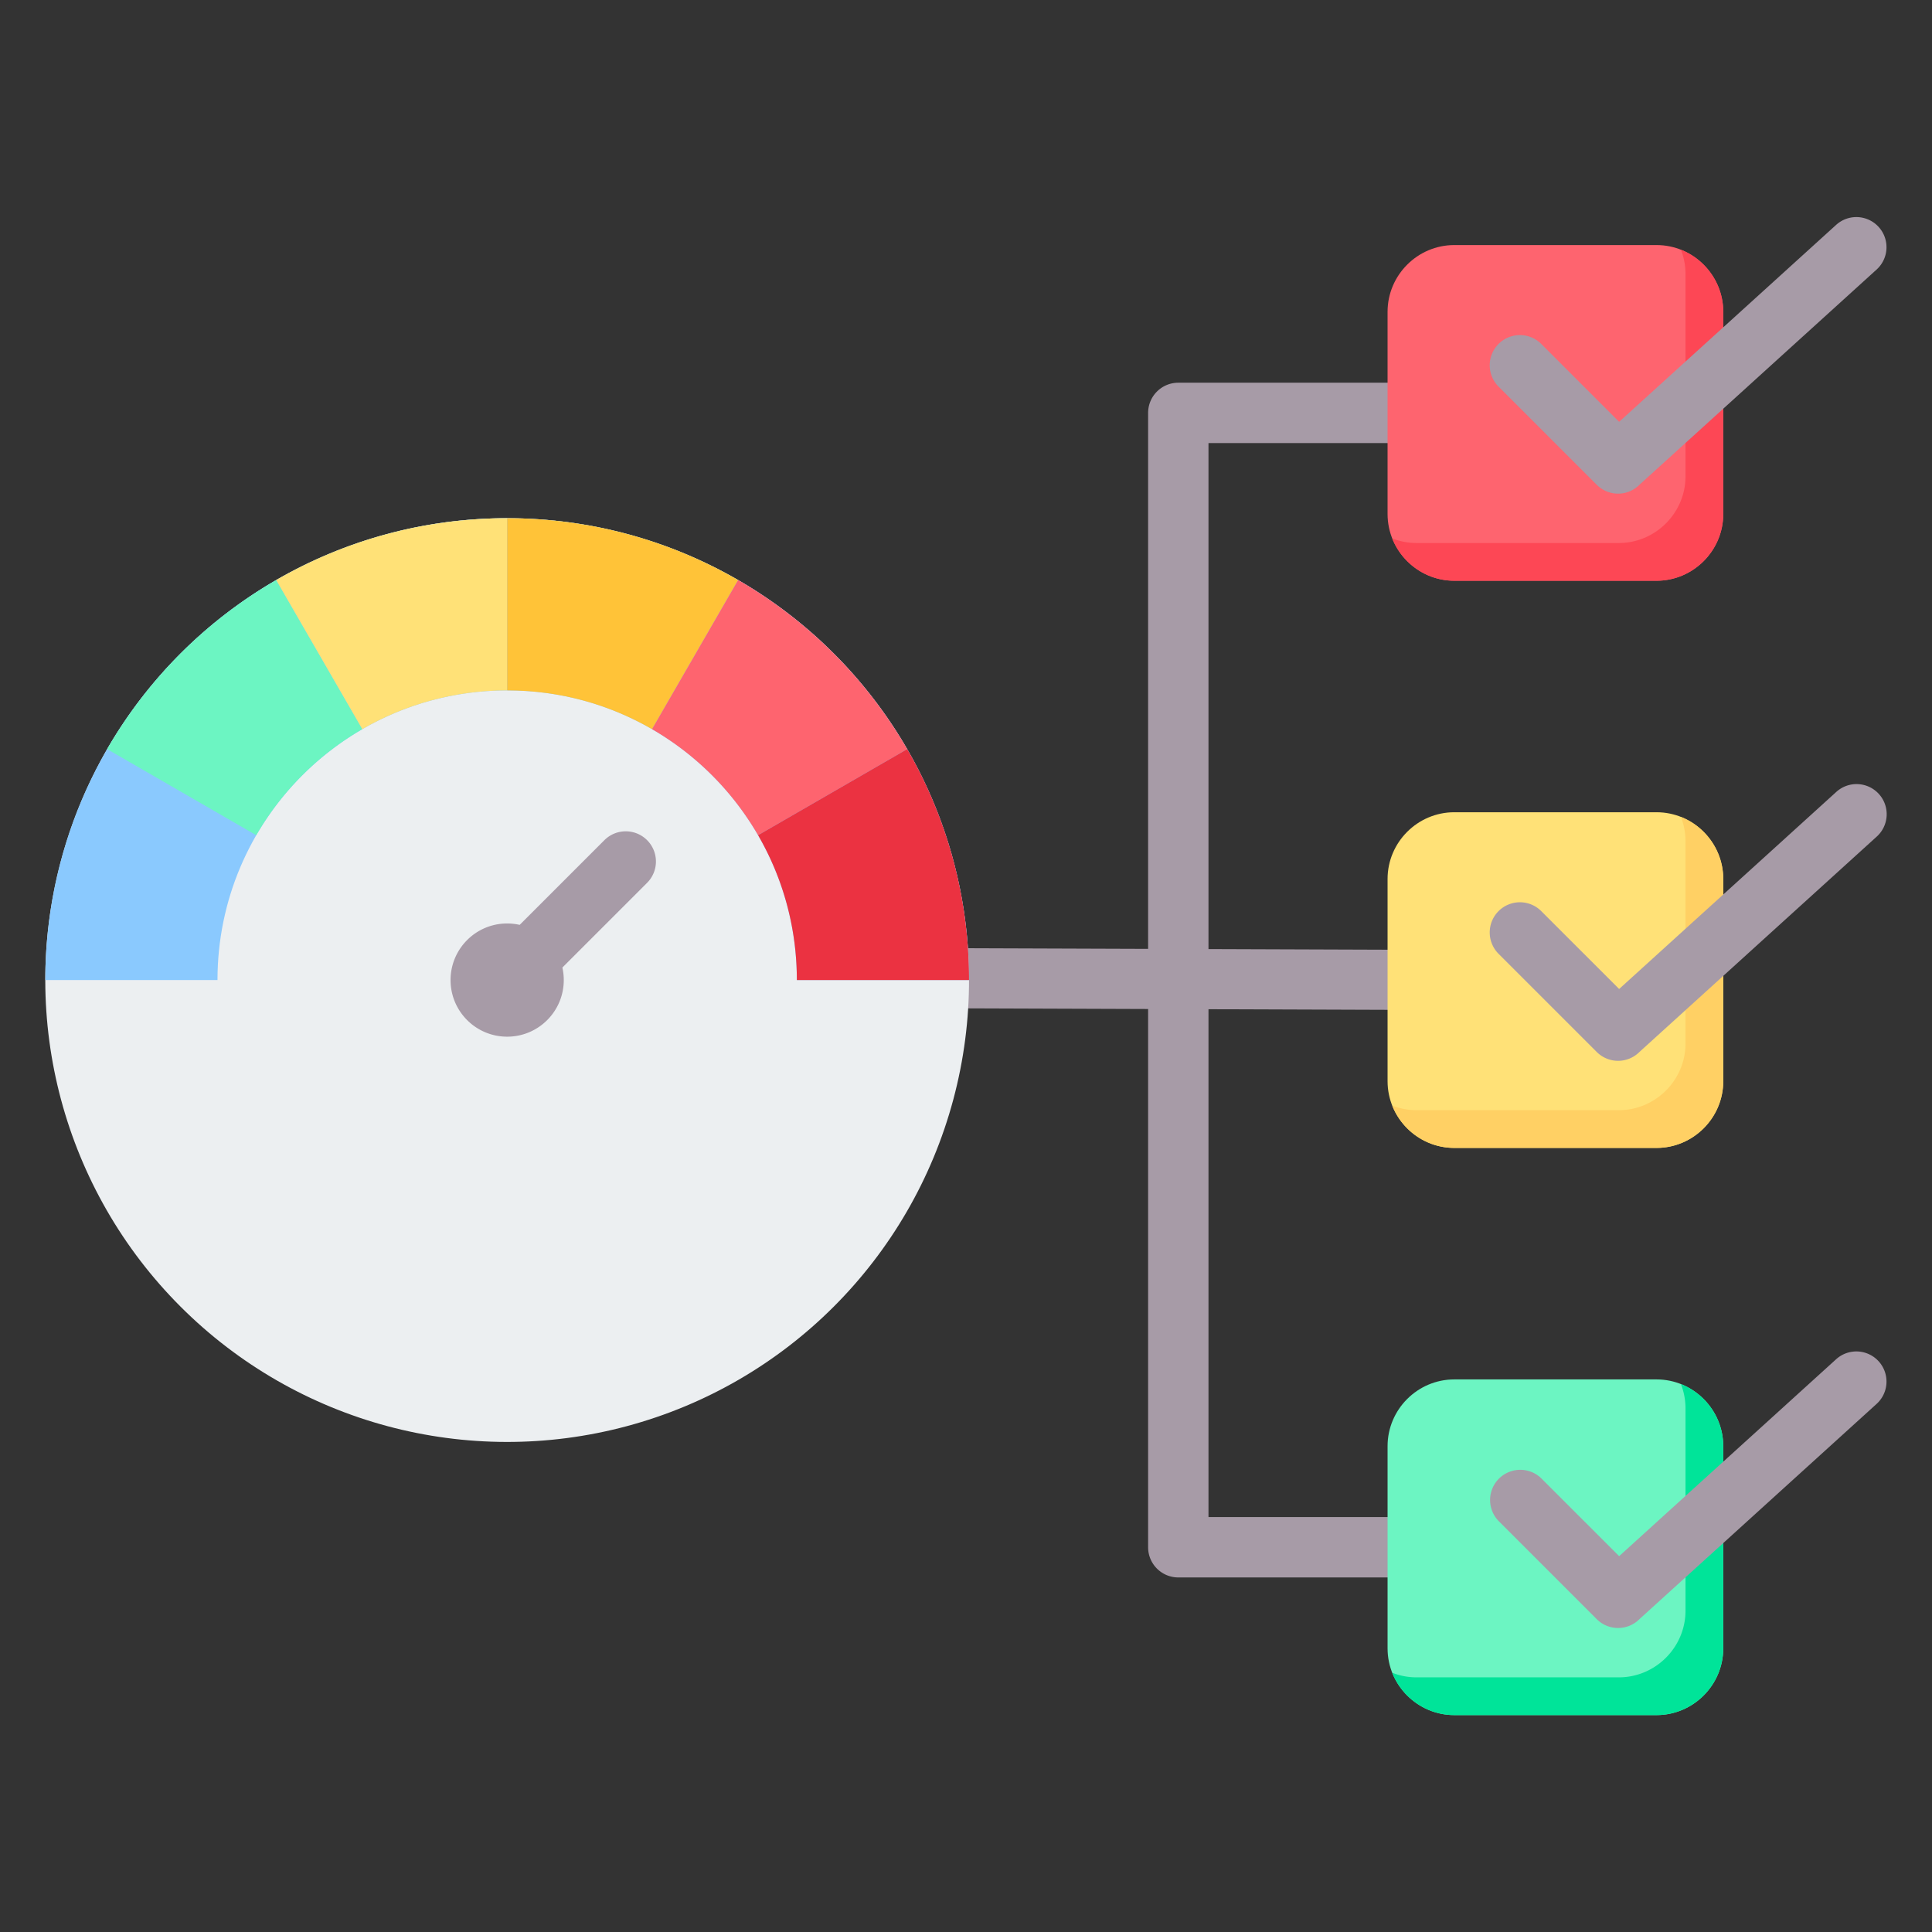 <svg xmlns="http://www.w3.org/2000/svg" viewBox="0 0 512 512" id="performance"><rect x="0" y="0" width="512" height="512" fill="#333333" stroke="none"/><path fill="#a79ba7" fill-rule="evenodd" d="M386.234 117.423h-65.972v134.093l69.498.246V267.7l-69.498-.246v134.585h65.972v16h-73.972a8 8 0 0 1-8-8V267.397l-67.899-.24v-15.938l67.899.24V109.423a8 8 0 0 1 8-8h73.972v16z" clip-rule="evenodd"></path><path fill="#fe646f" fill-rule="evenodd" d="M385.404 64.944h53.591c9.726 0 17.683 7.957 17.683 17.683v53.591c0 9.726-7.957 17.683-17.683 17.683h-53.591c-9.726 0-17.683-7.957-17.683-17.683V82.627c0-9.725 7.957-17.683 17.683-17.683z" clip-rule="evenodd"></path><path fill="#fd4755" fill-rule="evenodd" d="M445.451 66.171c6.557 2.593 11.228 9.005 11.228 16.456v53.591c0 9.726-7.957 17.683-17.683 17.683h-53.591c-7.451 0-13.864-4.67-16.456-11.227a17.516 17.516 0 0 0 6.456 1.227h53.591c9.726 0 17.683-7.957 17.683-17.683V72.627a17.561 17.561 0 0 0-1.228-6.456z" clip-rule="evenodd"></path><path fill="#a79ba7" fill-rule="evenodd" d="M397.135 102.457a7.998 7.998 0 0 1 0-11.312 7.998 7.998 0 0 1 11.312 0l20.64 20.64 57.544-52.222a7.986 7.986 0 0 1 10.75 11.812l-62.871 57.057-.044.045a7.998 7.998 0 0 1-11.312 0l-26.019-26.02z" clip-rule="evenodd"></path><path fill="#ffe177" fill-rule="evenodd" d="M385.404 215.252h53.591c9.726 0 17.683 7.957 17.683 17.683v53.591c0 9.726-7.957 17.683-17.683 17.683h-53.591c-9.726 0-17.683-7.957-17.683-17.683v-53.591c0-9.726 7.957-17.683 17.683-17.683z" clip-rule="evenodd"></path><path fill="#ffd064" fill-rule="evenodd" d="M445.451 216.479c6.557 2.593 11.228 9.005 11.228 16.456v53.591c0 9.726-7.957 17.683-17.683 17.683h-53.591c-7.451 0-13.864-4.67-16.456-11.227a17.516 17.516 0 0 0 6.456 1.227h53.591c9.726 0 17.683-7.957 17.683-17.683v-53.591a17.557 17.557 0 0 0-1.228-6.456z" clip-rule="evenodd"></path><path fill="#a79ba7" fill-rule="evenodd" d="M397.135 252.765a7.998 7.998 0 0 1 0-11.312 7.998 7.998 0 0 1 11.312 0l20.64 20.64 57.544-52.222a7.985 7.985 0 0 1 11.281.531 7.985 7.985 0 0 1-.531 11.281l-62.871 57.056-.044.045a7.998 7.998 0 0 1-11.312 0l-26.019-26.019z" clip-rule="evenodd"></path><g fill-rule="evenodd" clip-rule="evenodd"><path fill="#6cf5c2" d="M385.404 365.559h53.591c9.726 0 17.683 7.957 17.683 17.684v53.591c0 9.726-7.957 17.683-17.683 17.683h-53.591c-9.726 0-17.683-7.957-17.683-17.683v-53.591c0-9.726 7.957-17.684 17.683-17.684z"></path><path fill="#00e499" d="M445.45 366.786c6.558 2.593 11.228 9.005 11.228 16.457v53.591c0 9.726-7.957 17.683-17.683 17.683h-53.591c-7.451 0-13.864-4.67-16.456-11.227a17.516 17.516 0 0 0 6.456 1.227h53.591c9.726 0 17.683-7.957 17.683-17.683v-53.591c0-2.276-.436-4.454-1.228-6.457z"></path><path fill="#a79ba7" d="M397.135 403.073a8 8 0 0 1 11.312-11.312l20.64 20.64 57.544-52.222a7.986 7.986 0 0 1 10.75 11.812l-62.871 57.056-.044.045a7.998 7.998 0 0 1-11.312 0l-26.019-26.019z"></path></g><g fill-rule="evenodd" clip-rule="evenodd"><circle cx="134.406" cy="259.731" r="122.399" fill="#eceff1" transform="rotate(-45.001 134.403 259.734)"></circle><path fill="#8ac9fe" d="M134.405 137.332c67.599 0 122.398 54.8 122.398 122.398h-45.628c0-42.398-34.372-76.77-76.77-76.77-42.398 0-76.77 34.372-76.77 76.77H12.007c0-67.598 54.8-122.398 122.398-122.398z"></path><path fill="#a79ba7" d="M134.405 244.731c1.14 0 2.251.128 3.318.369l22.45-22.45a7.998 7.998 0 0 1 11.312 0 7.998 7.998 0 0 1 0 11.312l-22.45 22.449c.241 1.068.369 2.178.369 3.319 0 8.285-6.715 15-15 15-8.284 0-15-6.715-15-15 .002-8.283 6.717-14.999 15.001-14.999z"></path><path fill="#6cf5c2" d="m96.014 193.235-22.818-39.522a123.001 123.001 0 0 0-44.809 44.808l39.522 22.818a77.144 77.144 0 0 1 28.105-28.104z"></path><path fill="#ffe177" d="m73.196 153.713 22.818 39.522c11.293-6.535 24.406-10.275 38.391-10.275v-45.628c-22.298 0-43.203 5.963-61.209 16.381z"></path><path fill="#ffc338" d="M134.405 137.332v45.628c13.986 0 27.098 3.74 38.392 10.275l22.818-39.522c-18.006-10.418-38.911-16.381-61.21-16.381z"></path><path fill="#fe646f" d="m195.615 153.713-22.818 39.522a77.144 77.144 0 0 1 28.104 28.105l39.522-22.818a122.994 122.994 0 0 0-44.808-44.809z"></path><path fill="#eb3241" d="m240.423 198.521-39.522 22.818c6.534 11.293 10.274 24.405 10.274 38.391h45.629c0-2.837-.097-5.651-.286-8.44a121.677 121.677 0 0 0-16.095-52.769z"></path></g></svg>